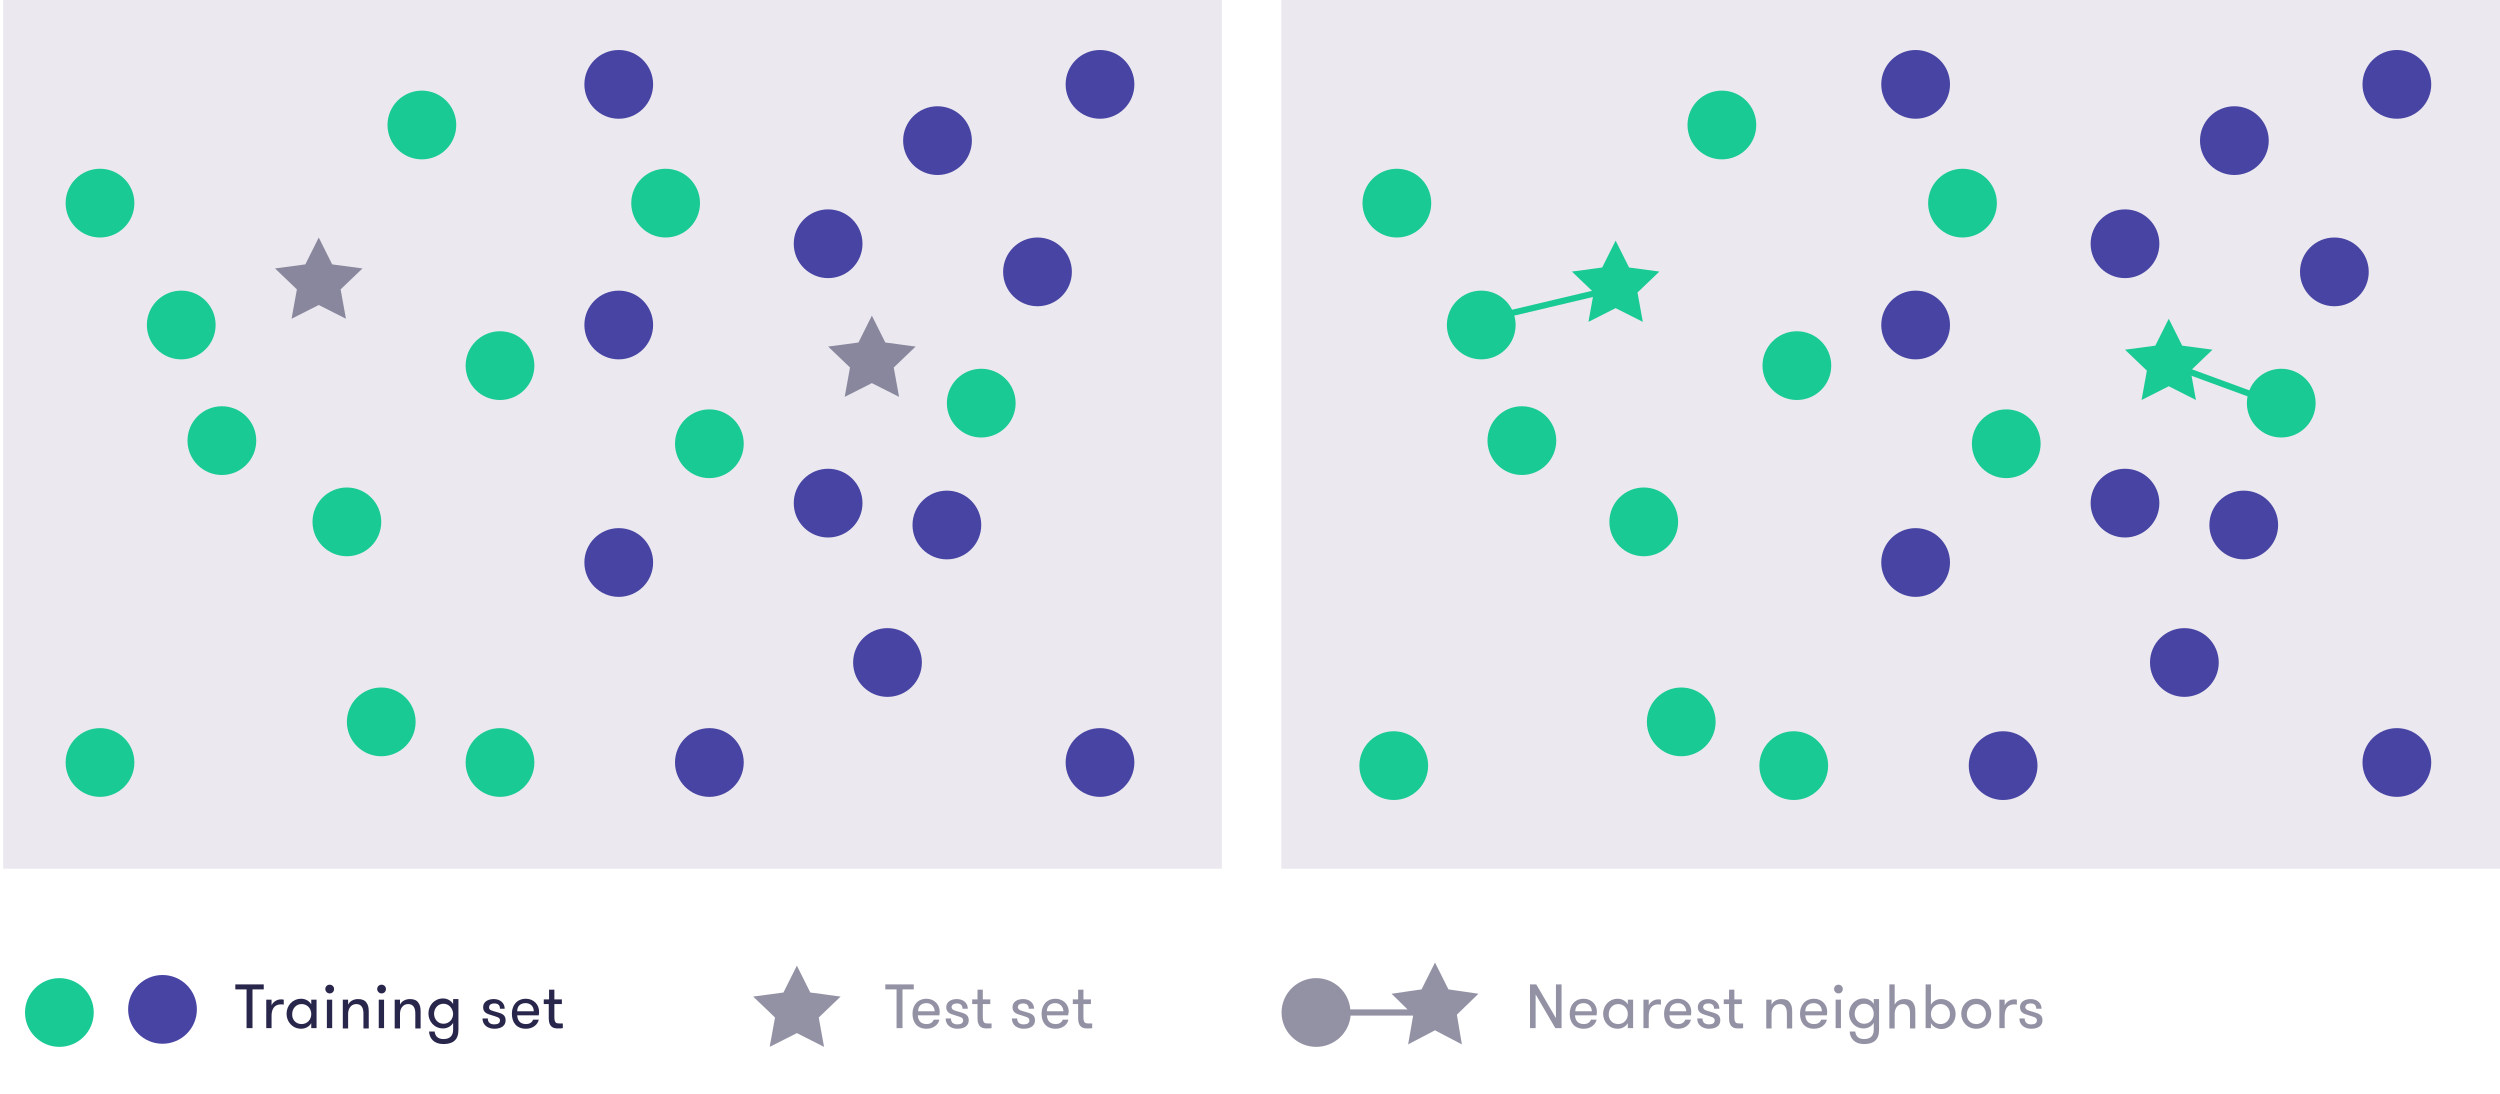 <svg id="Layer_1" xmlns="http://www.w3.org/2000/svg" viewBox="0 0 800 350">
    <style>
        .st0{fill:#ebe9ef;enable-background:new}.st1{fill:#19ca94}.st2{fill:#4844a3}.st3{opacity:.5;fill:#29264c;enable-background:new}.st4{fill:#4744a3}.st5{fill:#29264c;fill-opacity:.5}.st6{fill:none;stroke:#19ca94;stroke-width:2}.st7{fill:#29264c}
    </style>
    <title>
        4-2-Nearest neighbor-1
    </title>
    <g id="_x34_-2-Nearest-neighbor-1">
        <path id="Rectangle-8-Copy" class="st0" d="M1 0h390v278H1z"/>
        <path id="Rectangle-8-Copy-2" class="st0" d="M410 0h390v278H410z"/>
        <circle id="Oval-15" class="st1" cx="32" cy="65" r="11"/>
        <circle id="Oval-15-Copy-39" class="st1" cx="447" cy="65" r="11"/>
        <circle id="Oval-15-Copy-16" class="st1" cx="58" cy="104" r="11"/>
        <circle id="Oval-15-Copy-40" class="st1" cx="474" cy="104" r="11"/>
        <circle id="Oval-15-Copy-17" class="st1" cx="71" cy="141" r="11"/>
        <circle id="Oval-15-Copy-41" class="st1" cx="487" cy="141" r="11"/>
        <circle id="Oval-15-Copy-18" class="st1" cx="111" cy="167" r="11"/>
        <circle id="Oval-15-Copy-42" class="st1" cx="526" cy="167" r="11"/>
        <circle id="Oval-15-Copy-19" class="st1" cx="122" cy="231" r="11"/>
        <circle id="Oval-15-Copy-43" class="st1" cx="538" cy="231" r="11"/>
        <circle id="Oval-15-Copy-20" class="st1" cx="160" cy="244" r="11"/>
        <circle id="Oval-15-Copy-44" class="st1" cx="574" cy="245" r="11"/>
        <circle id="Oval-15-Copy-21" class="st1" cx="32" cy="244" r="11"/>
        <circle id="Oval-15-Copy-63" class="st1" cx="19" cy="324" r="11"/>
        <circle id="Oval-15-Copy-64" class="st2" cx="52" cy="323" r="11"/>
        <path id="Combined-Shape" class="st3" d="M432.1 323h18.3l-5.1-5 9.6-1.4 4.3-8.6 4.3 8.6 9.6 1.4-6.9 6.7 1.6 9.5-8.6-4.5-8.6 4.5 1.6-9.2h-20c-.5 5.6-5.3 10-11 10-6.1 0-11.1-4.9-11.1-11s5-11 11.1-11c5.7 0 10.4 4.4 10.9 10z"/>
        <circle id="Oval-15-Copy-45" class="st1" cx="446" cy="245" r="11"/>
        <circle id="Oval-15-Copy-22" class="st1" cx="135" cy="40" r="11"/>
        <circle id="Oval-15-Copy-46" class="st1" cx="551" cy="40" r="11"/>
        <circle id="Oval-15-Copy-23" class="st1" cx="160" cy="117" r="11"/>
        <circle id="Oval-15-Copy-47" class="st1" cx="575" cy="117" r="11"/>
        <circle id="Oval-15-Copy-24" class="st1" cx="213" cy="65" r="11"/>
        <circle id="Oval-15-Copy-48" class="st1" cx="628" cy="65" r="11"/>
        <circle id="Oval-15-Copy-25" class="st1" cx="227" cy="142" r="11"/>
        <circle id="Oval-15-Copy-49" class="st1" cx="642" cy="142" r="11"/>
        <circle id="Oval-15-Copy-26" class="st1" cx="314" cy="129" r="11"/>
        <circle id="Oval-15-Copy-50" class="st1" cx="730" cy="129" r="11"/>
        <circle id="Oval-15-Copy-29" class="st4" cx="300" cy="45" r="11"/>
        <circle id="Oval-15-Copy-51" class="st4" cx="715" cy="45" r="11"/>
        <circle id="Oval-15-Copy-31" class="st4" cx="265" cy="78" r="11"/>
        <circle id="Oval-15-Copy-52" class="st4" cx="680" cy="78" r="11"/>
        <circle id="Oval-15-Copy-35" class="st4" cx="265" cy="161" r="11"/>
        <circle id="Oval-15-Copy-53" class="st4" cx="680" cy="161" r="11"/>
        <circle id="Oval-15-Copy-36" class="st4" cx="303" cy="168" r="11"/>
        <circle id="Oval-15-Copy-54" class="st4" cx="718" cy="168" r="11"/>
        <circle id="Oval-15-Copy-37" class="st4" cx="284" cy="212" r="11"/>
        <circle id="Oval-15-Copy-55" class="st4" cx="699" cy="212" r="11"/>
        <circle id="Oval-15-Copy-32" class="st4" cx="332" cy="87" r="11"/>
        <circle id="Oval-15-Copy-56" class="st4" cx="747" cy="87" r="11"/>
        <path id="Star" class="st5" d="M279 122.6l-8.7 4.4 1.7-9.4-7-6.7 9.7-1.3 4.3-8.6 4.3 8.6 9.7 1.3-7 6.7 1.7 9.4z"/>
        <path id="Star-Copy-4" class="st3" d="M255 330.6l-8.7 4.4 1.7-9.4-7-6.7 9.7-1.3 4.3-8.6 4.3 8.6 9.7 1.3-7 6.7 1.7 9.4z"/>
        <path id="Star-Copy-2" class="st1" d="M694 123.6l-8.7 4.4 1.7-9.4-7-6.7 9.7-1.3 4.3-8.6 4.3 8.6 9.7 1.3-7 6.7 1.7 9.4z"/>
        <path id="Star-Copy" class="st5" d="M102 97.6l-8.7 4.4 1.7-9.4-7-6.7 9.7-1.3L102 76l4.3 8.6 9.7 1.3-7 6.7 1.7 9.4z"/>
        <path id="Star-Copy-3" class="st1" d="M517 98.6l-8.7 4.4 1.7-9.4-7-6.7 9.7-1.3L517 77l4.3 8.6 9.7 1.3-7 6.7 1.7 9.4z"/>
        <circle id="Oval-15-Copy-27" class="st4" cx="198" cy="104" r="11"/>
        <circle id="Oval-15-Copy-57" class="st4" cx="613" cy="104" r="11"/>
        <circle id="Oval-15-Copy-33" class="st4" cx="198" cy="180" r="11"/>
        <circle id="Oval-15-Copy-58" class="st4" cx="613" cy="180" r="11"/>
        <circle id="Oval-15-Copy-34" class="st2" cx="227" cy="244" r="11"/>
        <circle id="Oval-15-Copy-59" class="st4" cx="641" cy="245" r="11"/>
        <circle id="Oval-15-Copy-38" class="st2" cx="352" cy="244" r="11"/>
        <circle id="Oval-15-Copy-60" class="st4" cx="767" cy="244" r="11"/>
        <circle id="Oval-15-Copy-28" class="st4" cx="198" cy="27" r="11"/>
        <circle id="Oval-15-Copy-61" class="st4" cx="613" cy="27" r="11"/>
        <circle id="Oval-15-Copy-30" class="st4" cx="352" cy="27" r="11"/>
        <circle id="Oval-15-Copy-62" class="st4" cx="767" cy="27" r="11"/>
        <path id="Path-32-Copy" class="st6" d="M514 93l-38 9"/>
        <path id="Path-32" class="st6" d="M698.3 118.1l31.1 11.4"/>
        <path id="Test-set" class="st3" d="M286.9 329v-12.4h-3.6V315h9.1v1.6h-3.6V329h-1.9zm9.6-8c-1.6 0-2.7.9-2.7 2.6h5.3c-.1-1.6-1.2-2.6-2.6-2.6zm4.1 3.9h-6.9c.1 1.5.8 2.8 2.8 2.8 1.4 0 2-.7 2.3-1.4h1.8c-.3 1.5-1.8 2.9-4.1 2.9-3.1 0-4.5-2.1-4.5-4.8 0-2.7 1.6-4.8 4.5-4.8 2.4 0 4.2 1.8 4.2 4.1 0 .3 0 .7-.1 1.2zm6.7-1c1.4.4 2.7.8 2.7 2.6s-1.5 2.7-3.6 2.7c-2 0-3.8-1.1-3.8-3.3h1.7c0 1.4.9 1.9 2.1 1.9 1.1 0 1.8-.4 1.8-1.3 0-1-1.1-1.1-2.9-1.7-1.4-.4-2.5-.9-2.5-2.5 0-1.7 1.5-2.6 3.4-2.6 2 0 3.5 1.2 3.5 3.1H308c0-1.1-.6-1.7-1.8-1.7-1 0-1.7.4-1.7 1.3.2.9 1.1 1 2.8 1.5zm10 3.6v1.5c-.3.1-1 .1-1.6.1-1.1 0-2.9-.2-2.9-3.2v-4.6h-1.7v-1.5h1.7v-3.1h1.7v3.1h2.4v1.5h-2.4v4.2c0 1.8.6 2 1.5 2h1.3zm11.2-3.6c1.4.4 2.7.8 2.7 2.6s-1.5 2.7-3.6 2.7c-2 0-3.8-1.1-3.8-3.3h1.7c0 1.4.9 1.9 2.1 1.9 1.1 0 1.8-.4 1.8-1.3 0-1-1.1-1.1-2.9-1.7-1.4-.4-2.5-.9-2.5-2.5 0-1.7 1.5-2.6 3.4-2.6 2 0 3.5 1.2 3.5 3.1h-1.7c0-1.1-.6-1.7-1.8-1.7-1 0-1.7.4-1.7 1.3.2.9 1.1 1 2.8 1.5zm9.2-2.9c-1.6 0-2.7.9-2.7 2.6h5.3c-.1-1.6-1.2-2.6-2.6-2.6zm4.1 3.9H335c.1 1.5.8 2.8 2.8 2.8 1.4 0 2-.7 2.3-1.4h1.8c-.3 1.5-1.8 2.9-4.1 2.9-3.1 0-4.5-2.1-4.5-4.8 0-2.7 1.6-4.8 4.5-4.8 2.4 0 4.2 1.8 4.2 4.1-.1.3-.1.7-.2 1.2zm7.7 2.6v1.5c-.3.1-1 .1-1.6.1-1.1 0-2.9-.2-2.9-3.2v-4.6h-1.7v-1.5h1.7v-3.1h1.7v3.1h2.4v1.5h-2.4v4.2c0 1.8.6 2 1.5 2h1.3z"/>
        <path id="Training-set" class="st7" d="M78.9 329v-12.4h-3.6V315h9.1v1.6h-3.6V329h-1.9zm11.9-9.1v1.6c-.4-.1-.5-.1-.9-.1-2 0-3 1.4-3 3.6v4h-1.7v-9.1h1.7v1.8c.5-1.1 1.7-1.9 3-1.9.3 0 .6 0 .9.1zm8.8 0h1.7v9.1h-1.7v-1.6c-.6 1.1-1.9 1.8-3.2 1.8-2.8 0-4.7-2.2-4.7-4.8 0-2.6 1.9-4.8 4.7-4.8 1.3 0 2.6.7 3.2 1.8v-1.5zm-3.1 7.8c1.9 0 3.1-1.5 3.1-3.2 0-1.7-1.2-3.2-3.1-3.2-1.8 0-3 1.5-3 3.2-.1 1.7 1.1 3.2 3 3.2zm8.1 1.3v-9.1h1.7v9.1h-1.7zm-.5-12.5c0-.8.6-1.4 1.4-1.4.8 0 1.4.6 1.4 1.4 0 .8-.6 1.4-1.4 1.4-.8 0-1.4-.7-1.4-1.4zm5.6 12.5v-9.1h1.7v1.6c.5-1.1 1.7-1.8 3.2-1.8 1.3 0 2.2.4 2.7 1.2.5.7.7 1.5.7 2.8v5.4h-1.7v-4.8c0-1.7-.6-3-2.3-3-1.7 0-2.6 1.5-2.6 3.1v4.7h-1.7zm11.5 0v-9.1h1.7v9.1h-1.7zm-.5-12.5c0-.8.6-1.4 1.4-1.4.8 0 1.4.6 1.4 1.4 0 .8-.6 1.4-1.4 1.4-.8 0-1.4-.7-1.4-1.4zm5.6 12.5v-9.1h1.7v1.6c.5-1.1 1.7-1.8 3.2-1.8 1.3 0 2.2.4 2.7 1.2.5.7.7 1.5.7 2.8v5.4h-1.7v-4.8c0-1.7-.6-3-2.3-3-1.7 0-2.6 1.5-2.6 3.1v4.7h-1.7zm15.6-7.8c-1.8 0-3 1.5-3 3.2 0 1.7 1.2 3.2 3 3.2 1.9 0 3.1-1.5 3.1-3.2-.1-1.7-1.3-3.2-3.1-3.2zm4.8-1.3v9.7c0 3.2-1.8 4.5-4.8 4.5-3.1 0-4.5-1.9-4.6-4h1.8c.1 1.3.9 2.4 2.8 2.4s3.1-.9 3.1-3v-2.2c-.6 1.1-1.9 1.8-3.2 1.8-2.8 0-4.7-2.2-4.7-4.8 0-2.6 1.9-4.8 4.7-4.8 1.3 0 2.6.7 3.2 1.8v-1.6h1.7zm12.4 4c1.4.4 2.7.8 2.7 2.6s-1.5 2.7-3.6 2.7c-2 0-3.8-1.1-3.8-3.3h1.7c0 1.4.9 1.9 2.1 1.9 1.1 0 1.8-.4 1.8-1.3 0-1-1.1-1.1-2.9-1.7-1.4-.4-2.5-.9-2.5-2.5 0-1.7 1.5-2.6 3.4-2.6 2 0 3.5 1.2 3.5 3.1H160c0-1.1-.6-1.7-1.8-1.7-1 0-1.7.4-1.7 1.3s.9 1 2.6 1.5zm9.1-2.9c-1.6 0-2.7.9-2.7 2.6h5.3c0-1.6-1.1-2.6-2.6-2.6zm4.2 3.9h-6.9c.1 1.5.8 2.8 2.8 2.8 1.4 0 2-.7 2.3-1.4h1.8c-.3 1.5-1.8 2.9-4.1 2.9-3.1 0-4.5-2.1-4.5-4.8 0-2.7 1.6-4.8 4.5-4.8 2.4 0 4.2 1.8 4.2 4.1 0 .3 0 .7-.1 1.2zm7.7 2.6v1.5c-.3.1-1 .1-1.6.1-1.1 0-2.9-.2-2.9-3.2v-4.6H174v-1.5h1.7v-3.1h1.7v3.1h2.4v1.5h-2.4v4.2c0 1.8.6 2 1.5 2h1.2z"/>
        <path id="Nearest-neighbors" class="st3" d="M491.6 315l6.3 10.8V315h1.8v14h-2l-6.3-10.8V329h-1.8v-14h2zm15.2 6c-1.6 0-2.7.9-2.7 2.6h5.3c-.1-1.6-1.2-2.6-2.6-2.6zm4.1 3.9H504c.1 1.5.8 2.8 2.8 2.8 1.4 0 2-.7 2.3-1.4h1.8c-.3 1.5-1.8 2.9-4.1 2.9-3.1 0-4.5-2.1-4.5-4.8 0-2.7 1.6-4.8 4.5-4.8 2.4 0 4.2 1.8 4.2 4.1 0 .3 0 .7-.1 1.2zm10-5h1.7v9.1h-1.7v-1.6c-.6 1.1-1.9 1.8-3.2 1.8-2.8 0-4.7-2.2-4.7-4.8 0-2.6 1.9-4.8 4.7-4.8 1.3 0 2.6.7 3.2 1.8v-1.5zm-3.1 7.8c1.9 0 3.1-1.5 3.1-3.2 0-1.7-1.2-3.2-3.1-3.2-1.8 0-3 1.5-3 3.2-.1 1.7 1.1 3.2 3 3.2zm13.7-7.8v1.6c-.4-.1-.5-.1-.9-.1-2 0-3 1.4-3 3.6v4h-1.7v-9.1h1.7v1.8c.5-1.1 1.7-1.9 3-1.9.4 0 .7 0 .9.1zm5.5 1.1c-1.6 0-2.7.9-2.7 2.6h5.3c-.1-1.6-1.2-2.6-2.6-2.6zm4.1 3.9h-6.9c.1 1.5.8 2.8 2.8 2.8 1.4 0 2-.7 2.3-1.4h1.8c-.3 1.5-1.8 2.9-4.1 2.9-3.1 0-4.5-2.1-4.5-4.8 0-2.7 1.6-4.8 4.5-4.8 2.4 0 4.2 1.8 4.2 4.1 0 .3 0 .7-.1 1.2zm6.7-1c1.4.4 2.7.8 2.7 2.6s-1.5 2.7-3.6 2.7c-2 0-3.8-1.1-3.8-3.3h1.7c0 1.4.9 1.9 2.1 1.9 1.1 0 1.8-.4 1.8-1.3 0-1-1.1-1.1-2.9-1.7-1.4-.4-2.5-.9-2.5-2.5 0-1.7 1.5-2.6 3.4-2.6 2 0 3.5 1.2 3.5 3.1h-1.7c0-1.1-.6-1.7-1.8-1.7-1 0-1.7.4-1.7 1.3.2.9 1.1 1 2.8 1.5zm10 3.6v1.5c-.3.1-1 .1-1.6.1-1.1 0-2.9-.2-2.9-3.2v-4.6h-1.7v-1.5h1.7v-3.1h1.7v3.1h2.4v1.5H555v4.2c0 1.8.6 2 1.5 2h1.3zm7.4 1.5v-9.1h1.7v1.6c.5-1.1 1.7-1.8 3.2-1.8 1.3 0 2.2.4 2.7 1.2.5.7.7 1.5.7 2.8v5.4h-1.7v-4.8c0-1.7-.6-3-2.3-3-1.7 0-2.6 1.5-2.6 3.1v4.7h-1.7zm15.2-8c-1.6 0-2.7.9-2.7 2.6h5.3c0-1.6-1.1-2.6-2.6-2.6zm4.2 3.9h-6.9c.1 1.5.8 2.8 2.8 2.8 1.4 0 2-.7 2.3-1.4h1.8c-.3 1.5-1.8 2.9-4.1 2.9-3.1 0-4.5-2.1-4.5-4.8 0-2.7 1.6-4.8 4.5-4.8 2.4 0 4.2 1.8 4.2 4.1 0 .3 0 .7-.1 1.2zm2.8 4.1v-9.1h1.7v9.1h-1.7zm-.5-12.5c0-.8.6-1.4 1.4-1.4.8 0 1.4.6 1.4 1.4 0 .8-.6 1.4-1.4 1.4-.8 0-1.4-.7-1.4-1.4zm9.6 4.7c-1.8 0-3 1.5-3 3.2 0 1.7 1.2 3.2 3 3.2 1.9 0 3.1-1.5 3.1-3.2 0-1.7-1.2-3.2-3.1-3.2zm4.8-1.3v9.7c0 3.2-1.8 4.5-4.8 4.5-3.1 0-4.5-1.9-4.6-4h1.8c.1 1.3.9 2.4 2.8 2.4s3.1-.9 3.1-3v-2.2c-.6 1.1-1.9 1.8-3.2 1.8-2.8 0-4.7-2.2-4.7-4.8 0-2.6 1.9-4.8 4.7-4.8 1.3 0 2.6.7 3.2 1.8v-1.6h1.7zm3.3 9.1v-14h1.7v6.5c.5-1.1 1.7-1.8 3.2-1.8 1.3 0 2.2.4 2.7 1.2.5.7.7 1.5.7 2.8v5.4h-1.7v-4.8c0-1.7-.6-3-2.3-3-1.7 0-2.6 1.5-2.6 3.1v4.7h-1.7zm13.3-1.6v1.6h-1.7v-14h1.7v6.5c.6-1.1 1.8-1.8 3.2-1.8 2.8 0 4.7 2.2 4.7 4.8 0 2.6-1.9 4.8-4.7 4.8-1.4-.1-2.6-.8-3.2-1.9zm3.1.3c1.8 0 3-1.5 3-3.2 0-1.7-1.2-3.2-3-3.2-1.9 0-3.1 1.5-3.1 3.2 0 1.7 1.2 3.2 3.1 3.2zm11.4 1.5c-2.9 0-4.8-2.2-4.8-4.8 0-2.6 1.9-4.8 4.8-4.8s4.8 2.2 4.8 4.8c0 2.6-1.9 4.8-4.8 4.8zm0-1.5c1.9 0 3.1-1.5 3.1-3.2 0-1.7-1.2-3.2-3.1-3.2-1.8 0-3 1.5-3 3.2-.1 1.7 1.1 3.2 3 3.2zm13-7.8v1.6c-.4-.1-.5-.1-.9-.1-2 0-3 1.4-3 3.6v4h-1.7v-9.1h1.7v1.8c.5-1.1 1.7-1.9 3-1.9.4 0 .7 0 .9.1zm5.5 4c1.4.4 2.7.8 2.7 2.6s-1.5 2.7-3.6 2.7c-2 0-3.8-1.1-3.8-3.3h1.7c0 1.4.9 1.9 2.1 1.9 1.1 0 1.8-.4 1.8-1.3 0-1-1.1-1.1-2.9-1.7-1.4-.4-2.5-.9-2.5-2.5 0-1.7 1.5-2.6 3.4-2.6 2 0 3.5 1.2 3.5 3.1h-1.7c0-1.1-.6-1.7-1.8-1.7-1 0-1.7.4-1.7 1.3.2.9 1.2 1 2.8 1.5z"/>
    </g>
</svg>
